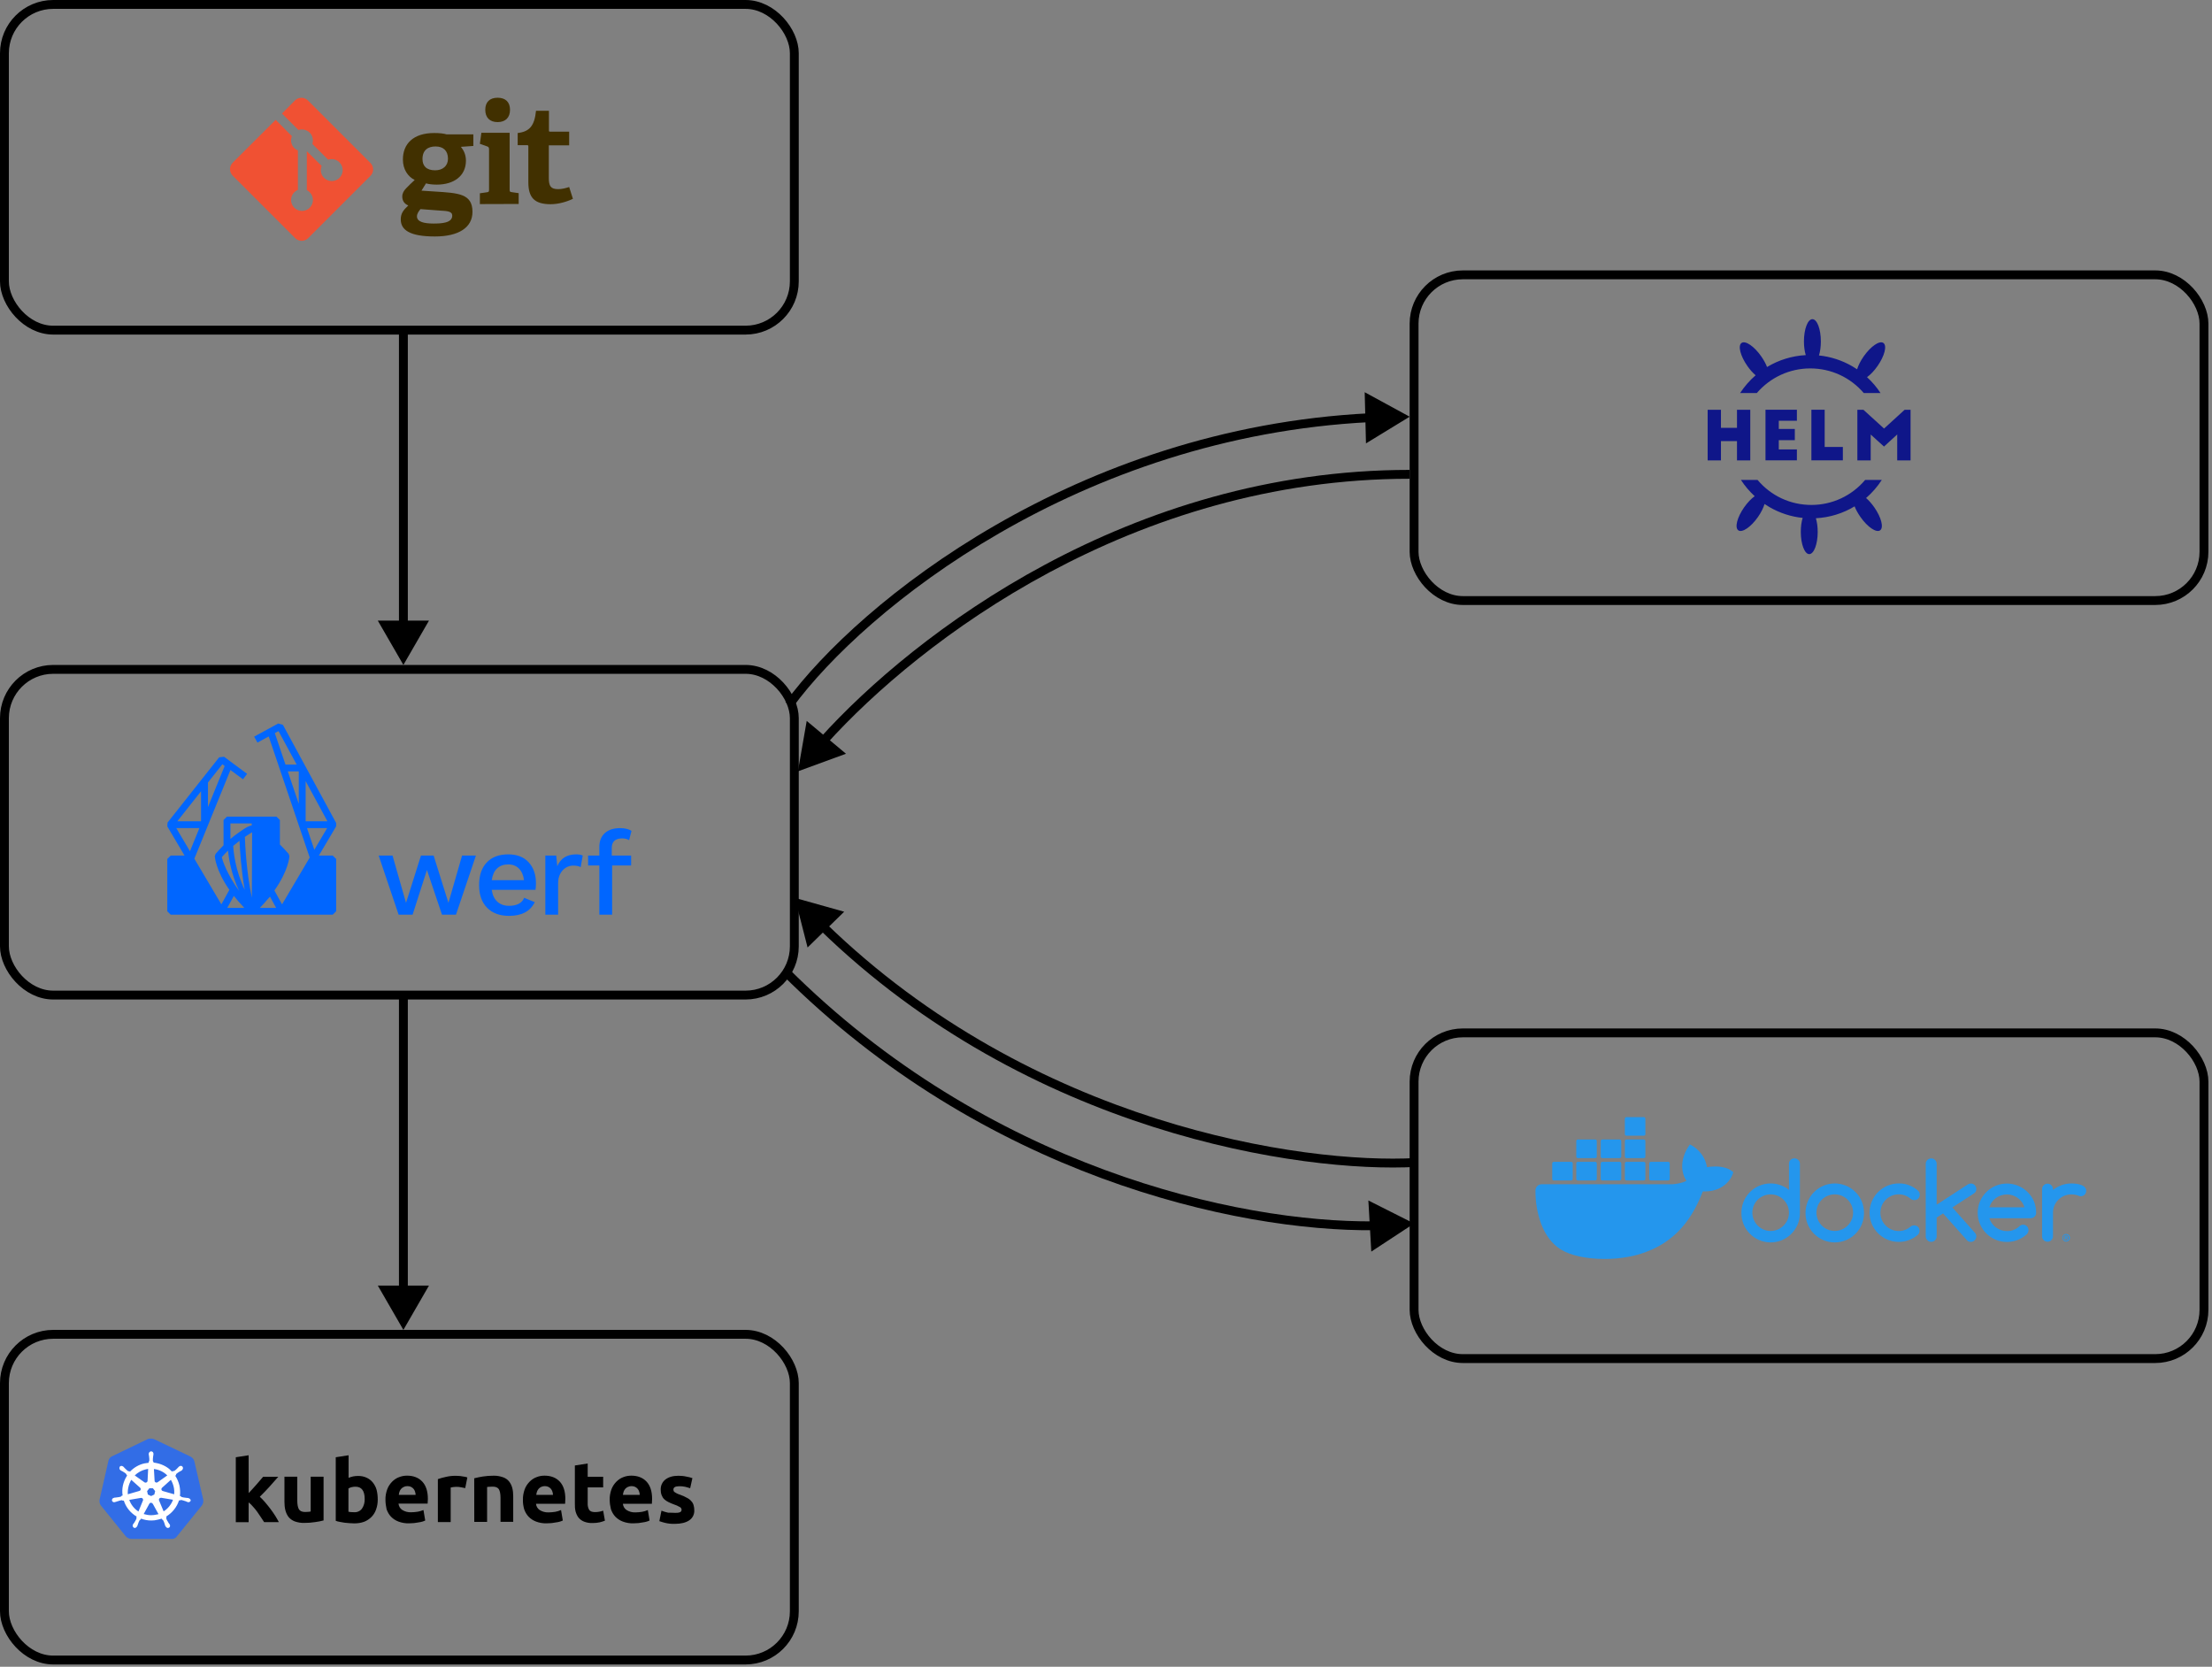 <svg width="499" height="376" viewBox="0 0 499 376" fill="none" xmlns="http://www.w3.org/2000/svg">
<rect x="0" y="0" width="499" height="376" fill="#808080" stroke="none"/>
<rect x="1" y="151" width="178.189" height="73.472" rx="11" stroke="black" stroke-width="2"/>
<path fill-rule="evenodd" clip-rule="evenodd" d="M69.253 186.796L70.911 191.691L73.805 186.796H69.253ZM68.951 176.211V185.264H73.861L68.951 176.211ZM67.399 181.322V174.011H64.922L67.399 181.322ZM61.997 165.379L64.402 172.477H66.926L62.83 164.926L62.21 165.263L61.997 165.378V165.379ZM58.616 204.804H62.298L60.909 202.275L60.448 202.769C59.902 203.426 59.293 204.106 58.616 204.804ZM56.813 202.498L56.876 187.751C56.479 187.979 55.91 188.332 55.239 188.794C55.303 190.614 55.598 196.815 56.813 202.498ZM52.613 190.818C52.669 191.984 53.02 196.172 55.203 200.73C54.416 196.266 54.13 191.844 54.03 189.671C53.546 190.039 53.074 190.422 52.613 190.818ZM51.269 204.804H55.1L54.808 204.465C54.088 203.706 53.404 202.916 52.757 202.097L51.269 204.803V204.804ZM50.044 193.35C50.182 194.173 51.259 197.274 53.938 200.966C52.174 197.188 51.614 193.729 51.439 191.885C50.952 192.353 50.486 192.842 50.043 193.35H50.044ZM51.98 185.746V189.254C52.602 188.722 53.253 188.224 53.928 187.76C55.646 186.503 56.345 186.245 56.786 186.217H56.784V185.746H51.98ZM39.762 186.796L42.855 192.028L44.984 186.796H39.762ZM45.357 178.489L40 185.263H45.356V178.489H45.357ZM46.91 176.525V182.065L50.676 172.806L50.173 172.397L46.909 176.525H46.91ZM71.936 193H75.055L75.831 193.767V205.569L75.055 206.337H38.511L37.736 205.571V193.768L38.511 193.001H41.631L37.739 186.418L37.797 185.559L49.44 170.835L50.497 170.719L50.517 170.693L55.747 174.569L54.816 175.796L51.987 173.699L43.846 193.706L49.939 204.009L51.742 200.73C48.687 196.346 48.465 193.327 48.454 193.157L48.636 192.617C49.205 191.948 49.803 191.304 50.427 190.684V184.98L51.204 184.213H62.363L63.14 184.98V190.506C63.775 191.125 64.437 191.825 65.112 192.618L65.293 193.157C65.284 193.329 65.055 196.413 61.904 200.875L63.629 204.009L69.87 193.453L60.616 166.131L58.077 167.515L57.328 166.172L62.767 163.208L63.826 163.517L75.841 185.668L75.827 186.418L71.934 193.001L71.936 193ZM107.364 192.997L102.861 206.338H99.709L96.312 196.253L93.079 206.338H89.926L85.424 192.998H88.55L91.595 203.67L94.965 192.998H97.822L101.164 203.67L104.237 192.998H107.363L107.364 192.997ZM120.906 199.267C120.906 199.783 120.87 200.272 120.799 200.734H110.933C111.096 201.908 111.518 202.802 112.201 203.415C112.884 204.029 113.764 204.336 114.842 204.336C115.722 204.336 116.454 204.18 117.038 203.869C117.623 203.557 118.021 203.109 118.238 202.522L120.636 203.509C119.63 205.572 117.699 206.604 114.842 206.604C112.721 206.604 111.064 205.99 109.869 204.763C108.674 203.536 108.077 201.837 108.077 199.667C108.077 197.48 108.652 195.777 109.801 194.558C110.951 193.34 112.568 192.73 114.653 192.73C116.63 192.73 118.165 193.326 119.262 194.518C120.359 195.71 120.906 197.292 120.906 199.267ZM114.653 194.998C113.611 194.998 112.771 195.3 112.133 195.906C111.495 196.51 111.095 197.39 110.933 198.547H118.211C118.067 197.426 117.686 196.555 117.065 195.933C116.446 195.31 115.641 194.998 114.653 194.998ZM129.974 192.73C130.603 192.73 131.098 192.819 131.457 192.997L130.998 195.611C130.585 195.381 130.019 195.265 129.3 195.265C128.725 195.265 128.182 195.415 127.67 195.718C127.158 196.021 126.736 196.474 126.402 197.079C126.071 197.684 125.904 198.412 125.904 199.267V206.336H123.02V192.998H125.473L125.715 195.399C126.47 193.62 127.89 192.732 129.974 192.732V192.73ZM138.006 192.997H142.373V195.238H138.088V206.338H135.203V195.239H132.669V192.998H135.203V191.078C135.203 189.726 135.615 188.676 136.443 187.929C137.269 187.182 138.429 186.809 139.92 186.809C140.458 186.809 140.952 186.866 141.402 186.982C141.851 187.098 142.202 187.253 142.453 187.449L141.914 189.53C141.5 189.263 140.988 189.129 140.378 189.129C138.796 189.129 138.006 189.85 138.006 191.29V192.998L138.006 192.997Z" fill="#0066FF"/>
<rect x="319" y="62" width="178.189" height="73.472" rx="11" stroke="black" stroke-width="2"/>
<path d="M421.176 85.079C421.948 84.534 422.796 83.655 423.553 82.564C425.142 80.29 425.732 77.971 424.87 77.365C424.007 76.759 422.024 78.108 420.435 80.381C419.723 81.397 419.209 82.427 418.936 83.306C418.573 83.064 418.21 82.836 417.846 82.624C415.546 81.29 412.987 80.457 410.339 80.184C410.611 79.32 410.762 78.214 410.762 77.017C410.762 74.243 409.915 72 408.855 72C407.796 72 406.948 74.243 406.948 77.017C406.948 78.184 407.099 79.26 407.357 80.108C404.223 80.275 401.242 81.215 398.623 82.791C398.335 82.033 397.881 81.2 397.306 80.381C395.717 78.108 393.734 76.759 392.871 77.365C392.008 77.971 392.599 80.29 394.188 82.564C394.778 83.412 395.429 84.125 396.05 84.655C394.718 85.807 393.552 87.141 392.553 88.656H396.322C399.334 85.155 403.694 83.109 408.371 83.109C413.078 83.109 417.422 85.14 420.435 88.656H424.219C423.356 87.338 422.327 86.14 421.176 85.079Z" fill="#0F1689"/>
<path d="M422.811 114.436C422.221 113.603 421.585 112.875 420.964 112.345C422.312 111.178 423.507 109.814 424.506 108.268H420.752C417.74 111.83 413.351 113.906 408.628 113.906C403.875 113.906 399.501 111.845 396.489 108.268H392.735C393.613 109.617 394.657 110.845 395.838 111.936C395.066 112.481 394.218 113.36 393.461 114.436C391.872 116.71 391.282 119.029 392.145 119.635C393.007 120.241 394.99 118.892 396.58 116.619C397.291 115.603 397.79 114.573 398.063 113.694C398.426 113.936 398.789 114.164 399.168 114.391C401.469 115.725 404.027 116.558 406.66 116.831C406.388 117.695 406.237 118.786 406.237 119.984C406.237 122.757 407.099 125 408.144 125C409.188 125 410.051 122.772 410.051 119.999C410.051 118.832 409.9 117.756 409.642 116.907C412.776 116.74 415.773 115.801 418.376 114.224C418.664 114.982 419.118 115.801 419.693 116.619C421.282 118.892 423.265 120.241 424.128 119.635C424.991 119.029 424.4 116.71 422.811 114.436Z" fill="#0F1689"/>
<path fill-rule="evenodd" clip-rule="evenodd" d="M385.227 92.445H388.224V96.507H391.842V92.445H394.839V103.858H391.842V99.508H388.224V103.858H385.227V92.445ZM398.275 103.843V92.43H405.359V94.916H401.272V96.765H404.89V99.296H401.272V101.387H405.359V103.843H398.275ZM408.628 103.843V92.43H411.625V100.826H415.727V103.843H408.628ZM420.374 92.445L425.021 96.674L429.653 92.445H431V103.858H427.988V98.007L425.006 100.736L422.009 98.023V103.858H418.997V92.445H420.374Z" fill="#0F1689"/>
<rect x="319" y="233" width="178.189" height="73.472" rx="11" stroke="black" stroke-width="2"/>
<path d="M404.798 261.314C404.142 261.295 403.592 261.807 403.573 262.456C403.573 262.481 403.573 262.506 403.573 262.538V268.418C400.73 266.14 396.581 266.589 394.301 269.429C393.357 270.603 392.845 272.057 392.845 273.562C392.782 277.201 395.688 280.204 399.325 280.267C402.967 280.329 405.973 277.426 406.035 273.793C406.035 273.718 406.035 273.643 406.035 273.568V262.544C406.048 262.213 405.917 261.895 405.673 261.664C405.435 261.439 405.123 261.314 404.798 261.314ZM403.248 275.148C402.83 276.14 402.043 276.927 401.055 277.357C400.018 277.794 398.85 277.794 397.819 277.357C396.831 276.933 396.05 276.146 395.632 275.154C395.201 274.13 395.201 272.975 395.632 271.951C396.05 270.965 396.831 270.178 397.819 269.76C398.856 269.323 400.024 269.323 401.055 269.76C402.043 270.185 402.83 270.978 403.248 271.97C403.68 272.988 403.68 274.143 403.248 275.16" fill="#2496ED"/>
<path d="M418.563 268.898C415.989 266.326 411.809 266.326 409.234 268.905C407.997 270.141 407.304 271.814 407.304 273.562C407.241 277.201 410.147 280.204 413.783 280.266C417.426 280.329 420.431 277.426 420.494 273.793C420.494 273.718 420.494 273.643 420.494 273.568C420.494 272.7 420.332 271.845 420.007 271.04C419.675 270.228 419.188 269.504 418.563 268.898ZM417.713 275.141C417.501 275.628 417.201 276.077 416.826 276.452C416.451 276.833 416.001 277.132 415.514 277.345C414.477 277.782 413.308 277.782 412.277 277.345C411.29 276.92 410.509 276.134 410.09 275.141C409.659 274.117 409.659 272.962 410.09 271.939C410.509 270.952 411.29 270.172 412.277 269.754C413.315 269.317 414.483 269.317 415.514 269.754C416.001 269.966 416.451 270.272 416.826 270.646C417.201 271.027 417.501 271.47 417.713 271.957C418.145 272.975 418.145 274.123 417.713 275.147" fill="#2496ED"/>
<path d="M445.831 268.193C445.831 268.031 445.8 267.869 445.731 267.725C445.663 267.581 445.575 267.45 445.463 267.338C445.356 267.226 445.225 267.132 445.075 267.076C444.925 267.013 444.757 266.982 444.594 266.982C444.363 266.982 444.132 267.045 443.932 267.176L436.89 271.751V262.556C436.896 262.225 436.765 261.913 436.528 261.682C436.303 261.445 435.984 261.314 435.659 261.32C434.978 261.314 434.428 261.863 434.422 262.537C434.422 262.544 434.422 262.55 434.422 262.55V278.905C434.416 279.23 434.547 279.548 434.784 279.773C435.015 280.01 435.328 280.141 435.659 280.135C435.984 280.141 436.303 280.01 436.528 279.773C436.759 279.542 436.89 279.23 436.89 278.905V274.667L438.327 273.724L443.769 279.829C443.988 280.042 444.288 280.154 444.594 280.148C444.763 280.148 444.925 280.117 445.075 280.054C445.219 279.992 445.35 279.904 445.463 279.792C445.575 279.68 445.663 279.542 445.731 279.399C445.794 279.249 445.831 279.093 445.831 278.93C445.831 278.612 445.713 278.306 445.494 278.069L440.433 272.376L445.363 269.173C445.681 268.949 445.863 268.58 445.831 268.193Z" fill="#2496ED"/>
<path d="M425.405 270.634C425.786 270.259 426.236 269.96 426.724 269.747C427.236 269.529 427.78 269.423 428.336 269.423C428.829 269.416 429.31 269.504 429.773 269.679C430.235 269.866 430.66 270.122 431.035 270.446C431.26 270.628 431.547 270.721 431.835 270.721C432.166 270.734 432.491 270.609 432.722 270.378C432.953 270.141 433.078 269.822 433.072 269.491C433.078 269.136 432.922 268.792 432.647 268.561C431.466 267.506 429.929 266.932 428.348 266.963C424.705 266.963 421.75 269.916 421.75 273.555C421.744 277.189 424.68 280.141 428.317 280.154C429.904 280.16 431.441 279.586 432.641 278.549C432.891 278.312 433.028 277.988 433.028 277.644C433.047 276.989 432.535 276.439 431.885 276.421C431.86 276.421 431.835 276.421 431.804 276.421C431.522 276.421 431.254 276.514 431.023 276.677C430.654 277.001 430.229 277.257 429.773 277.438C429.317 277.613 428.829 277.694 428.336 277.694C427.78 277.7 427.23 277.588 426.724 277.37C426.23 277.164 425.786 276.864 425.405 276.483C423.787 274.879 423.781 272.269 425.387 270.653C425.399 270.653 425.405 270.646 425.405 270.634Z" fill="#2496ED"/>
<path d="M470.3 267.794C470.062 267.569 469.781 267.4 469.469 267.294C469.113 267.169 468.75 267.082 468.375 267.038C468.007 266.995 467.632 266.97 467.263 266.97C466.507 266.97 465.757 267.095 465.051 267.357C464.358 267.613 463.708 267.975 463.127 268.443V268.2C463.102 267.519 462.527 266.988 461.846 267.02C461.202 267.045 460.69 267.557 460.665 268.2V278.931C460.69 279.611 461.265 280.142 461.946 280.11C462.589 280.085 463.102 279.574 463.127 278.931V273.568C463.12 273.013 463.233 272.463 463.452 271.958C463.658 271.471 463.958 271.021 464.333 270.647C464.707 270.272 465.157 269.972 465.645 269.76C466.157 269.542 466.707 269.436 467.257 269.436C467.807 269.429 468.357 269.529 468.869 269.729C469.031 269.81 469.206 269.854 469.388 269.86C469.55 269.86 469.719 269.829 469.869 269.766C470.012 269.704 470.144 269.617 470.256 269.504C470.368 269.392 470.456 269.261 470.518 269.117C470.587 268.967 470.618 268.799 470.618 268.637C470.631 268.324 470.512 268.025 470.287 267.812" fill="#2496ED"/>
<path d="M458.853 271.04C457.803 268.593 455.404 267.001 452.742 266.989C449.099 266.989 446.15 269.935 446.144 273.575C446.144 277.214 449.099 280.167 452.742 280.167C454.323 280.167 455.854 279.599 457.053 278.569C457.072 278.55 457.097 278.531 457.103 278.525C457.209 278.438 457.303 278.338 457.384 278.219C457.778 277.651 457.641 276.865 457.072 276.471C456.597 276.159 455.966 276.215 455.554 276.609C455.516 276.646 455.397 276.752 455.379 276.771L455.36 276.783C455.01 277.083 454.61 277.314 454.173 277.476C453.717 277.639 453.235 277.72 452.748 277.714C452.298 277.714 451.855 277.645 451.436 277.501C451.024 277.364 450.636 277.164 450.28 276.908C449.93 276.652 449.624 276.34 449.368 275.991C449.105 275.629 448.912 275.229 448.78 274.805H458.097C458.422 274.811 458.74 274.686 458.971 274.455C459.209 274.23 459.34 273.912 459.334 273.581C459.34 272.707 459.178 271.846 458.853 271.04ZM448.768 272.351C448.893 271.927 449.087 271.527 449.343 271.165C449.599 270.815 449.911 270.503 450.261 270.247C450.617 269.991 451.011 269.792 451.43 269.654C451.848 269.517 452.292 269.442 452.736 269.442C453.179 269.442 453.617 269.511 454.035 269.654C454.866 269.929 455.591 270.46 456.11 271.165C456.372 271.521 456.572 271.92 456.703 272.351H448.768Z" fill="#2496ED"/>
<path d="M466.088 278.362C465.62 278.369 465.239 278.756 465.251 279.23C465.264 279.704 465.645 280.079 466.12 280.067C466.588 280.06 466.963 279.673 466.957 279.205C466.951 278.737 466.563 278.362 466.088 278.362ZM466.088 279.886C465.713 279.904 465.401 279.611 465.382 279.243C465.363 278.868 465.657 278.556 466.026 278.537C466.401 278.518 466.713 278.812 466.732 279.18C466.732 279.193 466.732 279.205 466.732 279.218C466.744 279.573 466.463 279.873 466.107 279.886C466.107 279.886 466.101 279.886 466.088 279.886Z" fill="#2496ED"/>
<path d="M466.288 279.237V279.224C466.382 279.205 466.457 279.13 466.463 279.031C466.47 278.956 466.438 278.887 466.382 278.837C466.295 278.787 466.188 278.768 466.088 278.775C465.982 278.775 465.87 278.781 465.763 278.8V279.655H465.957V279.318H466.051C466.163 279.318 466.213 279.355 466.226 279.455C466.238 279.524 466.257 279.599 466.288 279.661H466.501C466.47 279.592 466.445 279.524 466.438 279.449C466.426 279.349 466.37 279.274 466.288 279.237ZM466.051 279.174H465.957V278.931C465.995 278.924 466.032 278.924 466.07 278.931C466.195 278.931 466.251 278.981 466.251 279.062C466.251 279.143 466.163 279.187 466.057 279.187" fill="#2496ED"/>
<path d="M390.583 264.085C390.465 263.992 389.334 263.136 386.947 263.136C386.316 263.136 385.691 263.193 385.066 263.299C384.604 260.14 381.992 258.598 381.873 258.529L381.236 258.161L380.817 258.767C380.292 259.584 379.905 260.483 379.68 261.426C379.255 263.23 379.511 264.922 380.43 266.37C379.324 266.988 377.543 267.138 377.187 267.15H347.776C347.007 267.15 346.382 267.775 346.382 268.536C346.351 271.108 346.782 273.668 347.67 276.084C348.682 278.737 350.188 280.691 352.15 281.889C354.349 283.231 357.917 283.999 361.966 283.999C363.797 284.006 365.621 283.837 367.414 283.506C369.914 283.05 372.319 282.176 374.525 280.922C376.343 279.867 377.987 278.525 379.38 276.951C381.711 274.317 383.098 271.383 384.129 268.774C384.266 268.774 384.404 268.774 384.541 268.774C387.09 268.774 388.659 267.756 389.527 266.901C390.102 266.358 390.552 265.69 390.839 264.953L391.021 264.416L390.583 264.085Z" fill="#2496ED"/>
<path d="M350.5 266.289H354.443C354.63 266.289 354.786 266.133 354.786 265.946V262.438C354.786 262.25 354.636 262.094 354.443 262.094H350.5C350.312 262.094 350.156 262.25 350.156 262.438V265.946C350.156 266.133 350.312 266.289 350.5 266.289Z" fill="#2496ED"/>
<path d="M355.93 266.289H359.873C360.06 266.289 360.216 266.133 360.216 265.946V262.438C360.216 262.25 360.066 262.094 359.873 262.094H355.93C355.736 262.094 355.586 262.25 355.586 262.438V265.946C355.586 266.133 355.742 266.289 355.93 266.289Z" fill="#2496ED"/>
<path d="M361.447 266.289H365.39C365.578 266.289 365.734 266.133 365.734 265.946V262.438C365.734 262.25 365.584 262.094 365.39 262.094H361.447C361.26 262.094 361.104 262.25 361.104 262.438V265.946C361.097 266.133 361.254 266.289 361.447 266.289Z" fill="#2496ED"/>
<path d="M366.889 266.289H370.832C371.019 266.289 371.176 266.133 371.176 265.946V262.438C371.176 262.244 371.019 262.094 370.832 262.094H366.889C366.702 262.094 366.546 262.25 366.546 262.438V265.946C366.546 266.133 366.702 266.289 366.889 266.289Z" fill="#2496ED"/>
<path d="M355.93 261.245H359.873C360.06 261.245 360.216 261.089 360.216 260.902V257.394C360.216 257.206 360.06 257.05 359.873 257.05H355.93C355.742 257.05 355.586 257.206 355.586 257.394V260.902C355.586 261.089 355.742 261.245 355.93 261.245Z" fill="#2496ED"/>
<path d="M361.447 261.245H365.39C365.578 261.245 365.734 261.089 365.734 260.902V257.394C365.734 257.206 365.578 257.05 365.39 257.05H361.447C361.26 257.05 361.104 257.206 361.104 257.394V260.902C361.097 261.089 361.254 261.245 361.447 261.245Z" fill="#2496ED"/>
<path d="M366.889 261.245H370.832C371.026 261.245 371.176 261.089 371.176 260.902V257.394C371.176 257.206 371.019 257.05 370.832 257.05H366.889C366.702 257.05 366.546 257.206 366.546 257.394V260.902C366.546 261.089 366.702 261.245 366.889 261.245Z" fill="#2496ED"/>
<path d="M366.889 256.195H370.832C371.019 256.195 371.176 256.039 371.176 255.852V252.343C371.176 252.156 371.019 252 370.832 252H366.889C366.702 252 366.546 252.156 366.546 252.343V255.852C366.546 256.045 366.702 256.195 366.889 256.195Z" fill="#2496ED"/>
<path d="M372.388 266.289H376.331C376.518 266.289 376.674 266.133 376.674 265.946V262.438C376.674 262.244 376.518 262.094 376.331 262.094H372.388C372.201 262.094 372.044 262.25 372.044 262.438V265.946C372.044 266.133 372.201 266.289 372.388 266.289Z" fill="#2496ED"/>
<rect x="1" y="301" width="178.189" height="73.472" rx="11" stroke="black" stroke-width="2"/>
<path d="M43.825 329.567C43.693 329.143 43.374 328.785 42.963 328.572L34.788 324.661C34.576 324.555 34.337 324.528 34.112 324.528C33.899 324.528 33.66 324.528 33.435 324.581L25.274 328.519C24.876 328.705 24.57 329.05 24.464 329.514L22.46 338.318C22.381 338.769 22.487 339.233 22.752 339.604L28.405 346.605C28.724 346.923 29.188 347.135 29.64 347.162H38.65C39.128 347.215 39.592 347.003 39.884 346.605L45.537 339.617C45.803 339.246 45.909 338.782 45.856 338.331L43.825 329.567Z" fill="#326DE6"/>
<path d="M42.564 337.973C42.538 337.973 42.511 337.973 42.511 337.947C42.511 337.92 42.458 337.92 42.405 337.92C42.299 337.894 42.193 337.894 42.087 337.894C42.033 337.894 41.98 337.894 41.927 337.867H41.901C41.609 337.841 41.29 337.788 40.985 337.708C40.906 337.682 40.826 337.602 40.799 337.523C40.826 337.523 40.799 337.523 40.799 337.523L40.587 337.47C40.693 336.687 40.64 335.892 40.481 335.109C40.295 334.327 39.977 333.585 39.539 332.908L39.698 332.749V332.723C39.698 332.643 39.724 332.537 39.778 332.484C40.017 332.272 40.255 332.113 40.534 331.954C40.587 331.927 40.64 331.901 40.693 331.874C40.799 331.821 40.879 331.768 40.985 331.715C41.012 331.689 41.038 331.689 41.065 331.662C41.091 331.635 41.065 331.635 41.065 331.609C41.304 331.423 41.357 331.105 41.171 330.853C41.091 330.747 40.932 330.668 40.799 330.668C40.667 330.668 40.534 330.721 40.428 330.8L40.401 330.827C40.375 330.853 40.348 330.88 40.322 330.88C40.242 330.959 40.162 331.039 40.109 331.118C40.083 331.171 40.03 331.198 40.003 331.224C39.817 331.437 39.578 331.649 39.326 331.808C39.273 331.834 39.22 331.861 39.167 331.861C39.141 331.861 39.087 331.861 39.061 331.834H39.021L38.809 331.967C38.596 331.755 38.358 331.543 38.132 331.331C37.137 330.548 35.903 330.071 34.642 329.938L34.615 329.726V329.753C34.536 329.7 34.509 329.62 34.483 329.541C34.483 329.249 34.483 328.957 34.536 328.626V328.599C34.536 328.546 34.562 328.493 34.562 328.44C34.589 328.334 34.589 328.228 34.615 328.122V327.963C34.642 327.697 34.43 327.432 34.164 327.406C34.018 327.366 33.846 327.446 33.713 327.578C33.607 327.684 33.554 327.817 33.554 327.949V328.082C33.554 328.188 33.58 328.294 33.607 328.4C33.633 328.453 33.633 328.506 33.633 328.559V328.586C33.687 328.878 33.687 329.169 33.687 329.501C33.66 329.58 33.633 329.66 33.554 329.713V329.766L33.527 329.978C33.235 330.005 32.943 330.058 32.612 330.111C31.351 330.376 30.197 331.052 29.321 331.98L29.161 331.874H29.135C29.108 331.874 29.082 331.901 29.029 331.901C28.976 331.901 28.923 331.874 28.869 331.848C28.631 331.662 28.392 331.45 28.193 331.238C28.166 331.185 28.113 331.158 28.087 331.132C28.007 331.052 27.954 330.973 27.874 330.893C27.848 330.866 27.821 330.866 27.795 330.84C27.768 330.813 27.768 330.813 27.768 330.813C27.662 330.734 27.529 330.681 27.396 330.681C27.237 330.681 27.105 330.734 27.025 330.866C26.866 331.105 26.919 331.423 27.131 331.622C27.158 331.622 27.158 331.649 27.158 331.649C27.158 331.649 27.211 331.702 27.237 331.702C27.317 331.755 27.423 331.808 27.529 331.861C27.582 331.887 27.635 331.914 27.689 331.94C27.954 332.1 28.219 332.259 28.445 332.471C28.498 332.524 28.551 332.63 28.524 332.709V332.683L28.684 332.842C28.657 332.895 28.631 332.922 28.604 332.975C27.768 334.287 27.423 335.839 27.662 337.363L27.45 337.416C27.45 337.443 27.423 337.443 27.423 337.443C27.396 337.523 27.317 337.576 27.237 337.629C26.945 337.708 26.653 337.761 26.322 337.788C26.268 337.788 26.215 337.788 26.162 337.814C26.056 337.814 25.95 337.841 25.844 337.841C25.817 337.841 25.791 337.867 25.738 337.867C25.711 337.867 25.711 337.867 25.685 337.894C25.393 337.947 25.207 338.212 25.26 338.504C25.313 338.742 25.552 338.902 25.791 338.875C25.844 338.875 25.87 338.875 25.924 338.848C25.95 338.848 25.95 338.848 25.95 338.822C25.95 338.795 26.03 338.822 26.056 338.822C26.162 338.795 26.268 338.742 26.348 338.716C26.401 338.689 26.454 338.663 26.507 338.663H26.534C26.826 338.557 27.091 338.477 27.423 338.424H27.45C27.529 338.424 27.609 338.451 27.662 338.504C27.689 338.504 27.689 338.53 27.689 338.53L27.927 338.504C28.325 339.737 29.082 340.837 30.13 341.633C30.369 341.819 30.581 341.978 30.86 342.11L30.727 342.296C30.727 342.322 30.754 342.322 30.754 342.322C30.807 342.402 30.807 342.508 30.78 342.588C30.674 342.853 30.515 343.118 30.356 343.37V343.396C30.329 343.449 30.303 343.476 30.25 343.529C30.197 343.582 30.143 343.688 30.064 343.794C30.037 343.821 30.037 343.847 30.011 343.874C30.011 343.874 30.011 343.9 29.984 343.9C29.852 344.165 29.958 344.484 30.197 344.629C30.25 344.656 30.329 344.683 30.382 344.683C30.595 344.683 30.78 344.55 30.887 344.364C30.887 344.364 30.887 344.338 30.913 344.338C30.913 344.311 30.94 344.285 30.966 344.258C30.993 344.152 31.046 344.073 31.072 343.967L31.125 343.807C31.205 343.516 31.338 343.251 31.471 342.972C31.523 342.893 31.603 342.84 31.683 342.813C31.709 342.813 31.709 342.813 31.709 342.786L31.816 342.574C32.572 342.866 33.342 342.999 34.151 342.999C34.629 342.999 35.12 342.946 35.597 342.813C35.889 342.76 36.181 342.654 36.46 342.574L36.566 342.76C36.593 342.76 36.593 342.76 36.593 342.786C36.672 342.813 36.752 342.866 36.805 342.946C36.938 343.211 37.071 343.476 37.15 343.781V343.807L37.203 343.967C37.23 344.073 37.256 344.179 37.309 344.258C37.336 344.285 37.336 344.311 37.362 344.338C37.362 344.338 37.362 344.364 37.389 344.364C37.495 344.55 37.681 344.683 37.893 344.683C37.973 344.683 38.026 344.656 38.105 344.629C38.212 344.576 38.318 344.47 38.344 344.338C38.371 344.205 38.371 344.073 38.318 343.94C38.318 343.914 38.291 343.914 38.291 343.914C38.291 343.887 38.265 343.86 38.238 343.834C38.185 343.728 38.132 343.648 38.053 343.569C38.026 343.516 37.999 343.489 37.946 343.436V343.383C37.761 343.144 37.628 342.879 37.522 342.601C37.495 342.521 37.495 342.415 37.548 342.336C37.548 342.309 37.575 342.309 37.575 342.309L37.495 342.097C38.862 341.262 39.91 339.976 40.388 338.451L40.6 338.477C40.627 338.477 40.627 338.451 40.627 338.451C40.68 338.398 40.76 338.371 40.839 338.371H40.866C41.158 338.424 41.45 338.504 41.728 338.61H41.755C41.808 338.636 41.861 338.663 41.914 338.663C42.02 338.716 42.1 338.769 42.206 338.795C42.233 338.795 42.259 338.822 42.312 338.822C42.339 338.822 42.339 338.822 42.365 338.848C42.418 338.875 42.445 338.875 42.498 338.875C42.737 338.875 42.949 338.716 43.029 338.504C43.016 338.239 42.803 338.026 42.564 337.973ZM34.815 337.138L34.085 337.483L33.355 337.138L33.182 336.369L33.687 335.733H34.496L35 336.369L34.815 337.138ZM39.18 335.401C39.313 335.958 39.34 336.528 39.287 337.085L36.739 336.356C36.5 336.303 36.367 336.064 36.42 335.825C36.447 335.746 36.473 335.693 36.526 335.64L38.544 333.823C38.835 334.301 39.048 334.844 39.18 335.401ZM37.734 332.829L35.544 334.38C35.359 334.486 35.093 334.46 34.961 334.274C34.907 334.221 34.881 334.168 34.881 334.088L34.722 331.384C35.889 331.516 36.938 332.033 37.734 332.829ZM32.89 331.463L33.421 331.357L33.288 334.035C33.288 334.274 33.076 334.46 32.837 334.46C32.758 334.46 32.705 334.433 32.625 334.407L30.396 332.829C31.086 332.166 31.948 331.675 32.89 331.463ZM29.613 333.823L31.59 335.587C31.776 335.746 31.802 336.011 31.643 336.197C31.59 336.276 31.537 336.303 31.431 336.329L28.83 337.085C28.763 335.971 29.029 334.818 29.613 333.823ZM29.161 338.345L31.816 337.894C32.028 337.894 32.24 338.026 32.267 338.239C32.293 338.318 32.293 338.424 32.24 338.504L31.232 340.97C30.289 340.36 29.533 339.419 29.161 338.345ZM35.252 341.673C34.881 341.752 34.496 341.805 34.098 341.805C33.541 341.805 32.943 341.699 32.413 341.54L33.726 339.153C33.859 338.994 34.071 338.941 34.257 339.047C34.337 339.1 34.39 339.153 34.469 339.233L35.757 341.567C35.597 341.593 35.438 341.62 35.252 341.673ZM38.517 339.339C38.119 339.976 37.548 340.546 36.911 340.943L35.863 338.424C35.81 338.212 35.916 338 36.102 337.92C36.181 337.894 36.261 337.867 36.341 337.867L39.021 338.318C38.889 338.703 38.729 339.047 38.517 339.339Z" fill="white"/>
<path d="M152.309 341.275C152.681 341.301 153.092 341.248 153.437 341.116C153.649 341.01 153.782 340.771 153.755 340.532C153.729 340.267 153.57 340.028 153.331 339.949C152.933 339.71 152.468 339.498 152.017 339.365C151.566 339.206 151.155 339.021 150.783 338.835C150.438 338.676 150.146 338.464 149.841 338.199C149.575 337.933 149.39 337.642 149.257 337.284C149.098 336.886 149.045 336.448 149.045 336.024C149.018 335.136 149.416 334.287 150.119 333.744C150.849 333.187 151.805 332.908 153.039 332.908C153.623 332.908 154.246 332.961 154.83 333.094C155.282 333.173 155.746 333.279 156.197 333.439L155.693 335.719C155.321 335.587 154.963 335.507 154.592 335.401C154.167 335.295 153.702 335.268 153.278 335.268C152.362 335.268 151.911 335.507 151.911 336.024C151.911 336.13 151.937 336.236 151.964 336.342C152.017 336.448 152.097 336.528 152.203 336.608C152.309 336.687 152.468 336.767 152.654 336.873C152.84 336.979 153.105 337.085 153.437 337.191C153.968 337.377 154.512 337.615 154.99 337.894C155.361 338.079 155.693 338.318 155.958 338.649C156.197 338.888 156.356 339.18 156.463 339.538C156.569 339.909 156.622 340.294 156.622 340.665C156.675 341.58 156.25 342.455 155.467 342.972C154.711 343.476 153.649 343.754 152.256 343.754C151.473 343.781 150.73 343.701 149.973 343.516C149.549 343.41 149.137 343.277 148.739 343.144L149.217 340.784C149.695 340.97 150.212 341.129 150.717 341.235C151.261 341.208 151.778 341.275 152.309 341.275ZM137.539 338.318C137.513 337.509 137.672 336.714 137.937 335.958C138.176 335.321 138.548 334.751 139.039 334.247C139.49 333.797 140.008 333.439 140.591 333.226C141.175 332.988 141.799 332.882 142.409 332.882C143.856 332.882 145.01 333.333 145.846 334.221C146.682 335.109 147.107 336.422 147.107 338.132C147.107 338.291 147.107 338.477 147.081 338.689C147.081 338.901 147.054 339.061 147.054 339.22H140.512C140.565 339.776 140.857 340.32 141.348 340.638C141.932 341.01 142.635 341.195 143.325 341.169C143.829 341.169 144.373 341.116 144.878 341.036C145.302 340.957 145.74 340.824 146.138 340.638L146.537 342.998C146.351 343.105 146.138 343.158 145.926 343.237C145.634 343.317 145.342 343.396 145.037 343.423C144.719 343.476 144.4 343.529 144.015 343.582C143.67 343.608 143.285 343.635 142.914 343.635C142.078 343.661 141.282 343.529 140.499 343.237C139.862 342.998 139.291 342.627 138.813 342.137C138.362 341.659 138.03 341.063 137.818 340.453C137.646 339.737 137.539 339.021 137.539 338.318ZM144.32 337.217C144.32 336.979 144.267 336.74 144.188 336.488C144.135 336.25 144.002 336.064 143.869 335.878C143.71 335.693 143.524 335.534 143.312 335.427C143.046 335.295 142.781 335.242 142.476 335.242C142.184 335.242 141.918 335.295 141.64 335.427C141.427 335.534 141.215 335.666 141.056 335.852C140.897 336.037 140.764 336.25 140.684 336.488C140.605 336.727 140.552 336.966 140.525 337.217H144.32ZM129.683 330.588L132.576 330.137V333.134H136.066V335.534H132.576V339.127C132.55 339.631 132.656 340.148 132.895 340.572C133.107 340.917 133.532 341.102 134.209 341.102C134.527 341.102 134.845 341.076 135.151 341.023C135.469 340.97 135.761 340.89 136.066 340.784L136.464 343.038C136.093 343.197 135.682 343.303 135.283 343.41C134.779 343.516 134.235 343.569 133.704 343.569C133.027 343.595 132.364 343.489 131.754 343.25C131.276 343.065 130.838 342.747 130.519 342.362C130.201 341.964 129.989 341.474 129.843 340.97C129.71 340.386 129.657 339.763 129.683 339.18V330.588ZM117.966 338.318C117.939 337.509 118.099 336.714 118.364 335.958C118.603 335.321 118.974 334.751 119.465 334.247C119.917 333.797 120.434 333.439 121.018 333.226C121.602 332.988 122.226 332.882 122.836 332.882C124.282 332.882 125.437 333.333 126.273 334.221C127.109 335.109 127.534 336.422 127.534 338.132C127.534 338.291 127.534 338.477 127.507 338.689C127.481 338.901 127.481 339.061 127.481 339.22H120.912C120.965 339.776 121.257 340.32 121.748 340.638C122.332 341.01 123.035 341.195 123.725 341.169C124.229 341.169 124.773 341.116 125.278 341.036C125.702 340.957 126.14 340.824 126.565 340.638L126.963 342.998C126.777 343.105 126.565 343.158 126.353 343.237C126.061 343.317 125.769 343.396 125.463 343.423C125.145 343.476 124.827 343.529 124.442 343.582C124.097 343.608 123.712 343.635 123.34 343.635C122.504 343.661 121.708 343.529 120.925 343.237C120.288 342.998 119.717 342.627 119.24 342.137C118.789 341.659 118.457 341.063 118.244 340.453C118.045 339.737 117.939 339.021 117.966 338.318ZM124.747 337.217C124.747 336.979 124.694 336.74 124.614 336.488C124.561 336.25 124.428 336.064 124.296 335.878C124.136 335.693 123.951 335.534 123.738 335.427C123.473 335.295 123.208 335.242 122.902 335.242C122.597 335.242 122.345 335.295 122.066 335.427C121.854 335.534 121.668 335.666 121.509 335.852C121.35 336.037 121.217 336.25 121.137 336.488C121.058 336.727 121.005 336.966 120.978 337.217H124.747ZM106.978 333.478C107.589 333.319 108.239 333.187 108.876 333.081C109.685 332.948 110.508 332.895 111.317 332.895C112.047 332.868 112.764 333.001 113.467 333.24C113.998 333.425 114.489 333.744 114.834 334.181C115.179 334.605 115.418 335.123 115.564 335.653C115.723 336.263 115.776 336.913 115.776 337.549V343.303H112.91V337.92C112.91 336.979 112.777 336.342 112.538 335.945C112.299 335.573 111.835 335.361 111.171 335.361C110.959 335.361 110.747 335.361 110.495 335.388C110.256 335.388 110.07 335.414 109.884 335.441V343.317H106.991L106.978 333.478ZM104.948 335.693C104.682 335.64 104.39 335.56 104.032 335.507C103.661 335.427 103.276 335.401 102.904 335.401C102.692 335.401 102.48 335.427 102.227 335.454C102.042 335.481 101.856 335.507 101.67 335.56V343.356H98.777V333.664C99.361 333.452 99.985 333.293 100.595 333.16C101.378 332.975 102.174 332.895 102.957 332.921C103.143 332.921 103.329 332.948 103.515 332.948C103.727 332.948 103.939 332.975 104.191 333.028C104.404 333.054 104.616 333.081 104.868 333.134C105.054 333.16 105.24 333.213 105.426 333.293L104.948 335.693ZM86.953 338.318C86.927 337.509 87.086 336.714 87.352 335.958C87.59 335.321 87.962 334.751 88.453 334.247C88.904 333.797 89.422 333.439 90.006 333.226C90.59 332.988 91.213 332.882 91.824 332.882C93.27 332.882 94.424 333.333 95.261 334.221C96.097 335.109 96.521 336.422 96.521 338.106C96.521 338.265 96.521 338.451 96.495 338.663C96.468 338.875 96.468 339.034 96.468 339.193H89.899C89.953 339.75 90.244 340.294 90.735 340.612C91.319 340.983 92.023 341.169 92.713 341.142C93.217 341.142 93.761 341.089 94.265 341.01C94.69 340.93 95.128 340.797 95.526 340.638L95.924 342.998C95.738 343.105 95.526 343.158 95.314 343.237C95.022 343.317 94.73 343.396 94.424 343.423C94.106 343.476 93.788 343.529 93.403 343.582C93.058 343.608 92.673 343.635 92.301 343.635C91.465 343.661 90.669 343.529 89.886 343.237C89.249 342.998 88.678 342.627 88.201 342.137C87.75 341.659 87.418 341.063 87.206 340.453C87.06 339.737 86.953 339.047 86.953 338.318ZM93.761 337.217C93.761 336.979 93.708 336.74 93.628 336.488C93.575 336.25 93.442 336.064 93.31 335.878C93.151 335.693 92.965 335.534 92.752 335.427C92.487 335.295 92.222 335.242 91.916 335.242C91.611 335.242 91.359 335.295 91.08 335.427C90.868 335.534 90.656 335.666 90.497 335.852C90.337 336.037 90.205 336.25 90.125 336.488C90.045 336.727 89.992 336.966 89.966 337.217H93.761ZM82.269 338.159C82.269 336.289 81.566 335.374 80.199 335.374C79.907 335.374 79.615 335.401 79.31 335.481C79.071 335.534 78.832 335.64 78.606 335.772V341.023C78.739 341.049 78.925 341.076 79.137 341.102C79.35 341.129 79.588 341.129 79.867 341.129C80.57 341.182 81.234 340.89 81.659 340.32C82.083 339.684 82.296 338.941 82.269 338.159ZM85.215 338.265C85.215 339.021 85.109 339.763 84.844 340.492C84.631 341.129 84.286 341.699 83.822 342.176C83.344 342.654 82.773 343.038 82.163 343.277C81.433 343.542 80.69 343.648 79.907 343.648C79.562 343.648 79.177 343.622 78.805 343.595C78.434 343.569 78.049 343.516 77.678 343.489C77.332 343.436 76.974 343.383 76.629 343.303C76.284 343.25 75.992 343.171 75.74 343.065V328.732L78.633 328.281V333.372C78.951 333.24 79.31 333.134 79.655 333.054C80.026 332.975 80.411 332.948 80.783 332.948C81.46 332.948 82.097 333.054 82.707 333.346C83.238 333.584 83.729 333.956 84.1 334.42C84.498 334.924 84.804 335.494 84.963 336.104C85.135 336.767 85.215 337.522 85.215 338.265ZM72.993 342.985C72.383 343.144 71.733 343.277 71.096 343.356C70.286 343.489 69.463 343.542 68.654 343.542C67.897 343.569 67.181 343.436 66.478 343.197C65.947 342.985 65.482 342.667 65.111 342.229C64.766 341.779 64.527 341.262 64.381 340.705C64.222 340.095 64.168 339.418 64.168 338.782V333.12H67.061V338.451C67.061 339.392 67.194 340.055 67.433 340.466C67.672 340.864 68.136 341.076 68.8 341.076C69.012 341.076 69.225 341.076 69.477 341.049C69.716 341.023 69.901 341.023 70.087 340.97V333.12H72.993V342.985ZM56.1 336.82C56.392 336.501 56.658 336.183 56.989 335.852C57.281 335.507 57.573 335.176 57.879 334.857C58.17 334.513 58.436 334.221 58.688 333.916C58.927 333.624 59.166 333.359 59.365 333.134H62.775C62.072 333.916 61.408 334.685 60.758 335.414C60.081 336.143 59.391 336.886 58.608 337.642C59.033 338.04 59.444 338.451 59.816 338.901C60.214 339.379 60.625 339.869 61.023 340.4C61.395 340.904 61.78 341.447 62.098 341.951C62.417 342.455 62.682 342.945 62.908 343.37H59.59C59.378 343.025 59.139 342.667 58.861 342.269C58.595 341.871 58.303 341.46 58.024 341.036C57.733 340.638 57.414 340.227 57.056 339.856C56.764 339.511 56.445 339.18 56.087 338.915V343.383H53.194V328.732L56.087 328.281L56.1 336.82Z" fill="black"/>
<rect x="1" y="1" width="178.189" height="73.472" rx="11" stroke="black" stroke-width="2"/>
<path d="M98.254 33.037C96.554 33.037 95.308 33.859 95.308 35.87C95.308 37.371 96.129 38.419 98.169 38.419C99.897 38.419 101.059 37.399 101.059 35.813C101.059 34 100.01 33.037 98.254 33.037ZM94.855 47.171C94.458 47.652 94.061 48.191 94.061 48.814C94.061 50.032 95.62 50.428 97.801 50.428C99.585 50.428 102.022 50.315 102.022 48.644C102.022 47.652 100.86 47.596 99.359 47.511L94.855 47.171ZM103.976 33.122C104.543 33.831 105.11 34.822 105.11 36.238C105.11 39.665 102.418 41.648 98.537 41.648C97.546 41.648 96.668 41.535 96.101 41.364L95.081 43.007L98.112 43.206C103.438 43.545 106.583 43.687 106.583 47.794C106.583 51.334 103.467 53.345 98.112 53.345C92.532 53.345 90.407 51.929 90.407 49.493C90.407 48.105 91.03 47.369 92.107 46.349C91.087 45.925 90.747 45.16 90.747 44.31C90.747 43.63 91.087 43.007 91.653 42.441C92.22 41.846 92.815 41.28 93.552 40.6C92.05 39.863 90.889 38.249 90.889 35.983C90.889 32.443 93.24 30.007 97.942 30.007C99.274 30.007 100.067 30.12 100.775 30.318H106.781V32.924L103.976 33.122Z" fill="#413000"/>
<path d="M112.248 27.543C110.492 27.543 109.472 26.523 109.472 24.767C109.472 23.011 110.492 22.048 112.248 22.048C114.033 22.048 115.053 23.011 115.053 24.767C115.053 26.523 114.033 27.543 112.248 27.543ZM108.254 46.038V43.602L109.84 43.375C110.265 43.319 110.322 43.234 110.322 42.752V33.689C110.322 33.349 110.237 33.122 109.925 33.037L108.254 32.443L108.594 29.95H114.968V42.724C114.968 43.206 114.996 43.29 115.449 43.347L117.007 43.574V46.01L108.254 46.038Z" fill="#413000"/>
<path d="M129.245 44.848C127.914 45.5 125.987 46.066 124.231 46.066C120.577 46.066 119.188 44.593 119.188 41.11V33.066C119.188 32.868 119.188 32.754 118.934 32.754H116.781V30.007C119.5 29.695 120.577 28.336 120.917 24.994H123.834V29.384C123.834 29.61 123.834 29.695 124.089 29.695H128.395V32.783H123.806V40.147C123.806 41.959 124.231 42.667 125.902 42.667C126.752 42.667 127.659 42.441 128.395 42.186L129.245 44.848Z" fill="#413000"/>
<path d="M83.579 36.776L69.472 22.671C68.65 21.849 67.347 21.849 66.526 22.671L63.608 25.616L67.319 29.327C68.169 29.044 69.16 29.242 69.868 29.922C70.548 30.601 70.747 31.621 70.463 32.471L74.033 36.039C74.911 35.728 75.902 35.926 76.582 36.634C77.545 37.597 77.545 39.155 76.582 40.118C75.619 41.081 74.061 41.081 73.098 40.118C72.361 39.382 72.191 38.334 72.56 37.427L69.217 34.113V42.894C69.443 43.007 69.67 43.177 69.868 43.375C70.832 44.338 70.832 45.896 69.868 46.859C68.905 47.822 67.347 47.822 66.384 46.859C65.421 45.896 65.421 44.338 66.384 43.375C66.611 43.149 66.894 42.95 67.206 42.837V33.944C66.922 33.83 66.639 33.632 66.384 33.405C65.647 32.669 65.477 31.593 65.846 30.715L62.191 27.032L52.503 36.691C51.681 37.512 51.681 38.815 52.503 39.636L66.582 53.713C67.404 54.535 68.707 54.535 69.528 53.713L83.551 39.693C84.373 38.9 84.373 37.569 83.579 36.776Z" fill="#F05133"/>
<path d="M318 94L307.859 88.479L308.148 100.022L318 94ZM178.807 159.591C195.214 137.209 243.492 98.51 309.058 95.224L308.958 93.226C242.707 96.547 193.904 135.613 177.193 158.409L178.807 159.591Z" fill="black"/>
<path d="M180 174L190.843 170.031L181.984 162.625L180 174ZM186.512 167.768C207.617 144.387 255.507 108 318 108V106C254.744 106 206.355 142.8 185.028 166.428L186.512 167.768Z" fill="black"/>
<path d="M319 276L308.686 270.808L309.347 282.336L319 276ZM310.005 275.515C279.24 275.826 222.744 263.33 177.707 218.293L176.293 219.707C221.776 265.191 278.825 277.83 310.026 277.515L310.005 275.515Z" fill="black"/>
<path d="M179.32 202.551L182.18 213.738L190.438 205.667L179.32 202.551ZM319.387 261.235C293.903 262.639 233.035 253.721 186.305 208.268L184.911 209.702C232.139 255.639 293.606 264.658 319.497 263.232L319.387 261.235Z" fill="black"/>
<path d="M91 150L96.773 140L85.227 140L91 150ZM90 75L90 141L92 141L92 75L90 75Z" fill="black"/>
<path d="M91 300L96.773 290L85.227 290L91 300ZM90 225L90 291L92 291L92 225L90 225Z" fill="black"/>
</svg>
